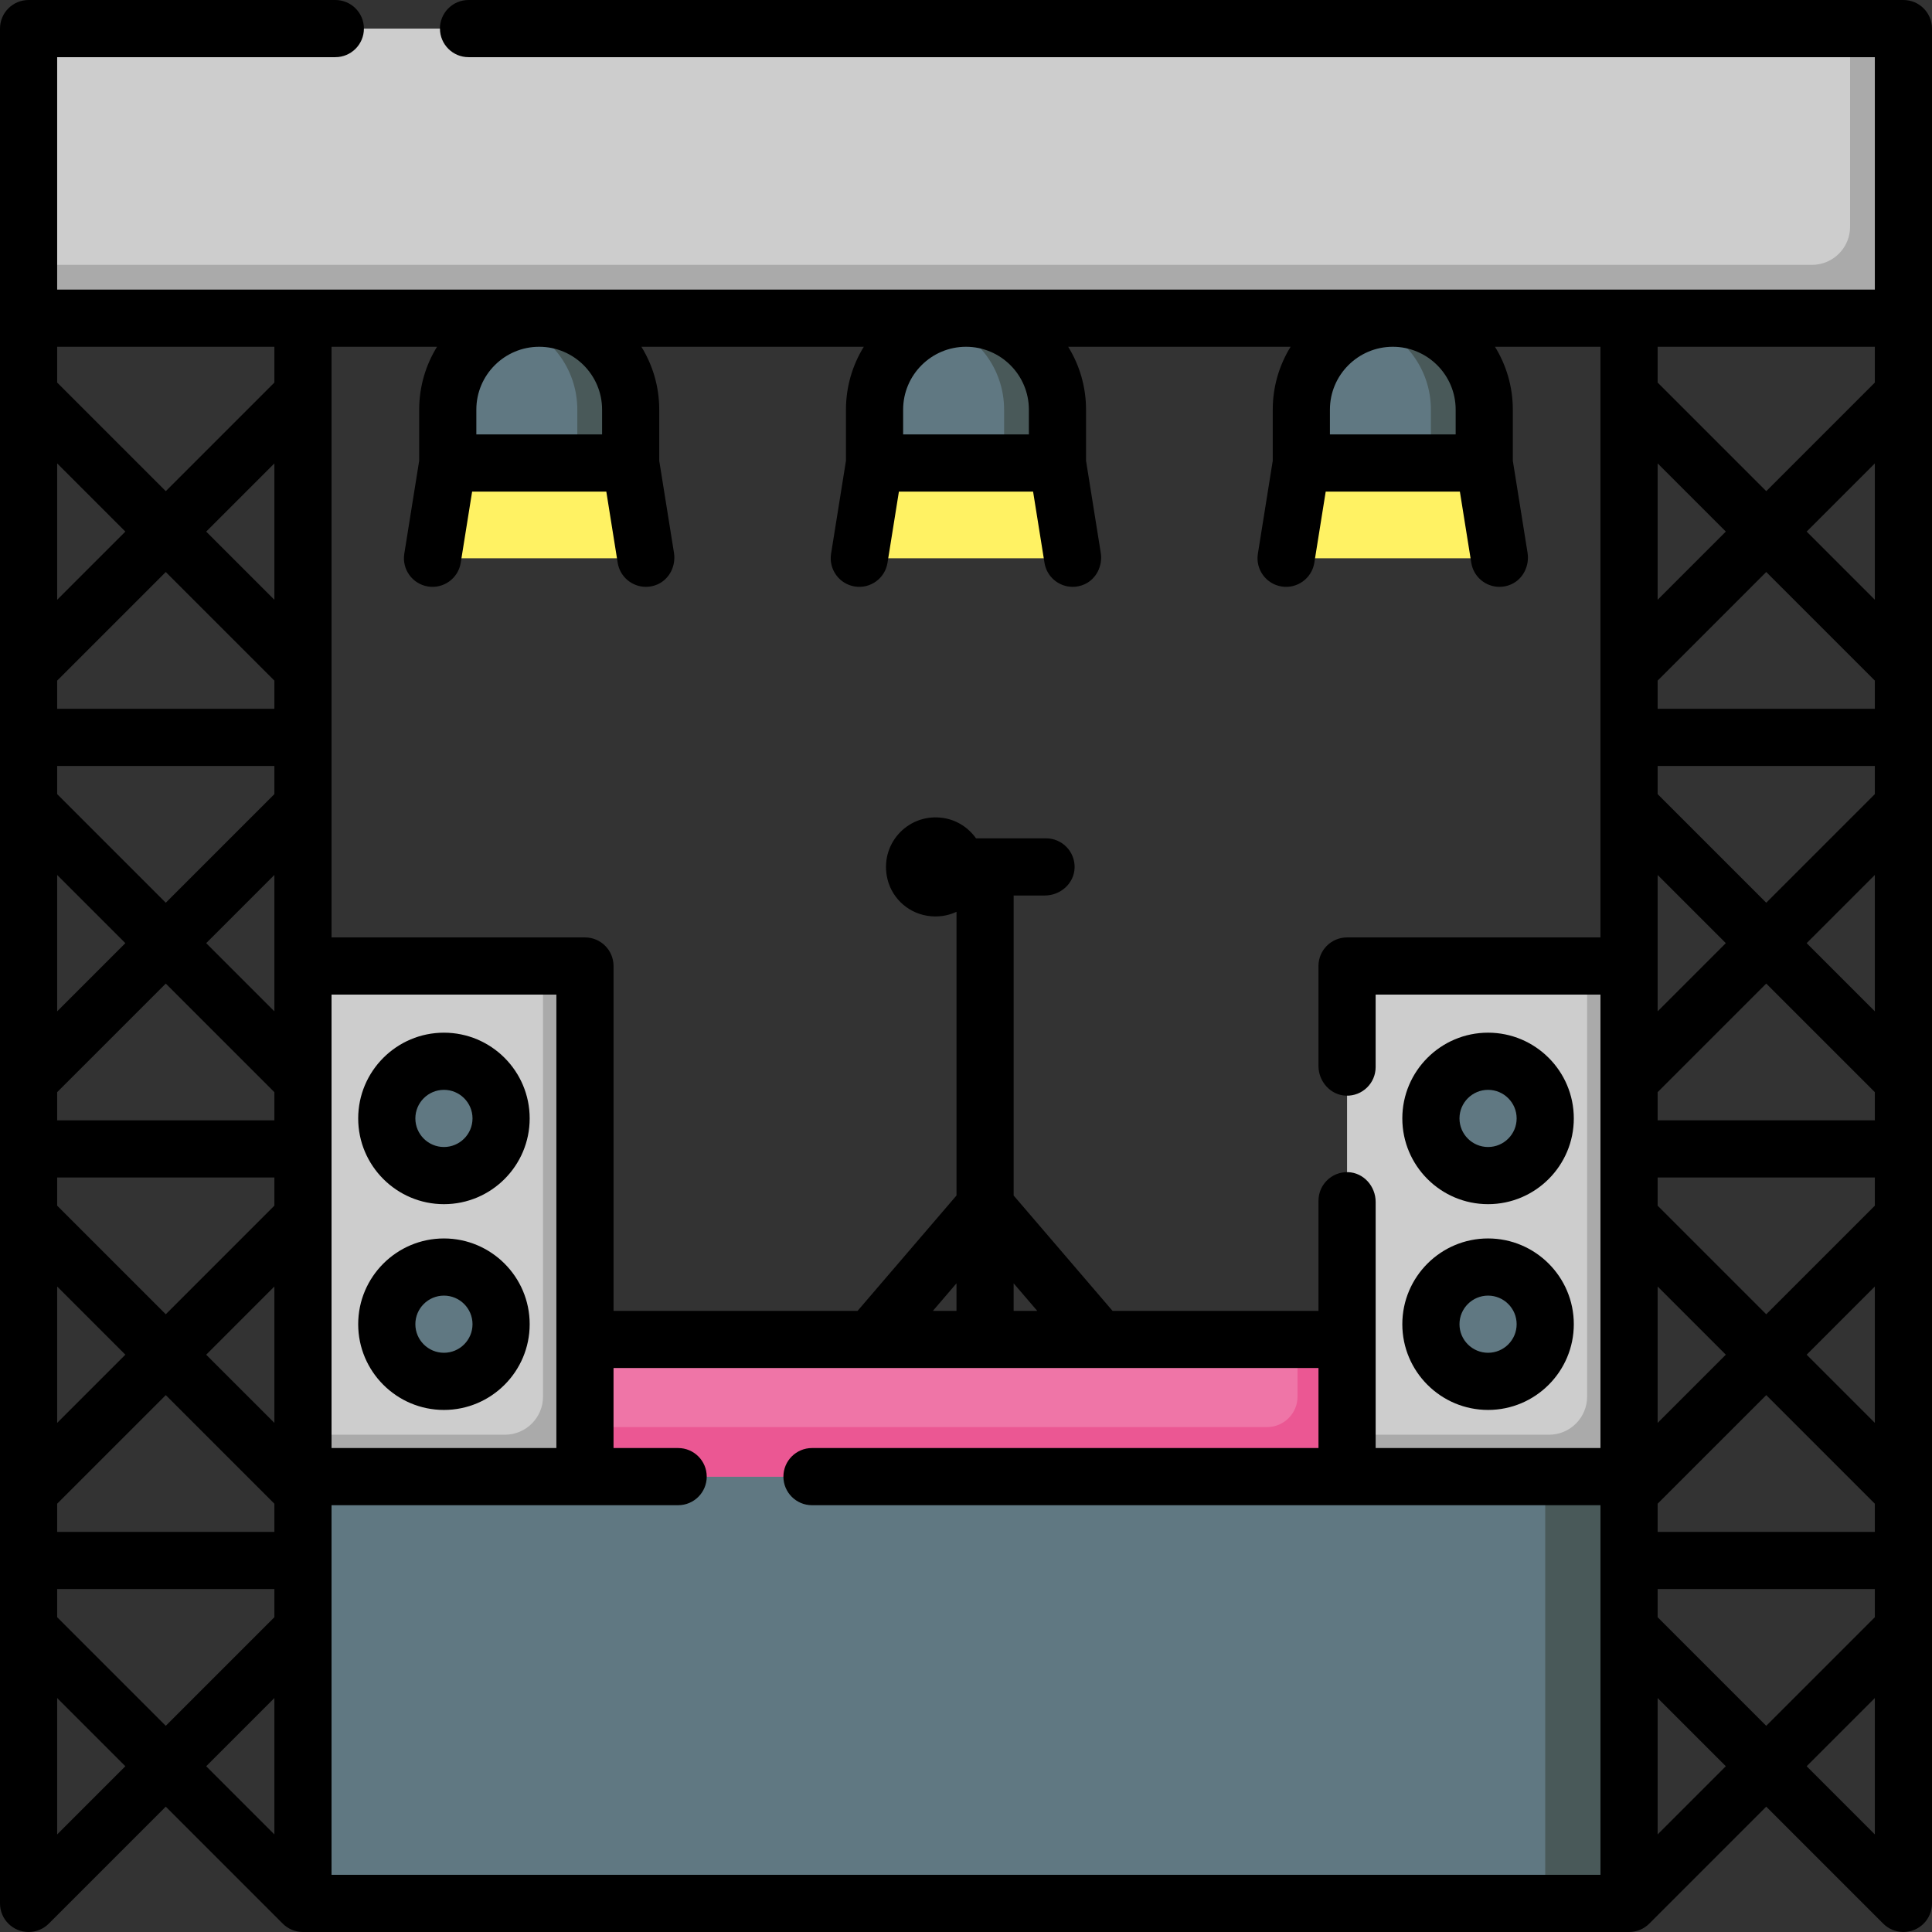 <svg height="512pt" viewBox="0 0 512 512" width="512pt" xmlns="http://www.w3.org/2000/svg"><rect x="0" y="0" width="512" height="512" fill="#333333" stroke="none"/><path d="m504.426 7.574h-496.852v76.75h496.852zm0 0" fill="#cdcdcd"/><path d="m490.289 7.574v52.512c0 5.578-4.523 10.102-10.102 10.102h-472.613v14.137h496.852v-76.75zm0 0" fill="#aaa"/><path d="m80.285 391.32h351.43v113.105h-351.43zm0 0" fill="#607882"/><path d="m409.5 391.32h22.215v113.105h-22.215zm0 0" fill="#495959"/><path d="m155.016 354.965h201.969v36.355h-201.969zm0 0" fill="#ef75a7"/><path d="m343.859 354.965v15.148c0 4.461-3.617 8.078-8.082 8.078h-180.762v13.129h201.969v-36.355zm0 0" fill="#eb5793"/><path d="m356.984 256h74.73v135.32h-74.73zm0 0" fill="#cdcdcd"/><path d="m420.605 256v114.113c0 5.578-4.52 10.102-10.098 10.102h-53.523v11.105h74.73v-135.32zm0 0" fill="#aaa"/><path d="m409.5 350.926c0 8.367-6.781 15.148-15.148 15.148-8.367 0-15.148-6.781-15.148-15.148 0-8.363 6.781-15.148 15.148-15.148 8.367 0 15.148 6.785 15.148 15.148zm0 0" fill="#607882"/><path d="m409.5 296.395c0 8.367-6.781 15.148-15.148 15.148-8.367 0-15.148-6.781-15.148-15.148 0-8.367 6.781-15.148 15.148-15.148 8.367 0 15.148 6.781 15.148 15.148zm0 0" fill="#607882"/><path d="m80.285 256h74.73v135.32h-74.73zm0 0" fill="#cdcdcd"/><path d="m143.906 256v114.113c0 5.578-4.523 10.102-10.102 10.102h-53.52v11.105h74.73v-135.32zm0 0" fill="#aaa"/><g fill="#607882"><path d="m132.797 350.926c0 8.367-6.781 15.148-15.148 15.148-8.367 0-15.148-6.781-15.148-15.148 0-8.363 6.781-15.148 15.148-15.148 8.367 0 15.148 6.785 15.148 15.148zm0 0"/><path d="m132.797 296.395c0 8.367-6.781 15.148-15.148 15.148-8.367 0-15.148-6.781-15.148-15.148 0-8.367 6.781-15.148 15.148-15.148 8.367 0 15.148 6.781 15.148 15.148zm0 0"/><path d="m280.238 108.559c0-13.383-10.852-24.234-24.238-24.234s-24.238 10.852-24.238 24.234v14.141h48.473v-14.141zm0 0"/></g><path d="m256 84.324c-2.461 0-4.832.367-7.07 1.047 9.938 3.027 17.168 12.262 17.168 23.188v14.137h14.141v-14.137c0-13.383-10.852-24.234-24.238-24.234zm0 0" fill="#495959"/><path d="m227.723 147.945 4.039-25.246h48.477l4.039 25.246zm0 0" fill="#fff263"/><path d="m393.34 108.559c0-13.383-10.852-24.234-24.234-24.234-13.387 0-24.238 10.852-24.238 24.234v14.141h48.473zm0 0" fill="#607882"/><path d="m369.105 84.324c-2.461 0-4.832.367-7.07 1.047 9.938 3.027 17.168 12.262 17.168 23.188v14.137h14.141v-14.137c-.004-13.383-10.855-24.234-24.238-24.234zm0 0" fill="#495959"/><path d="m340.828 147.945 4.039-25.246h48.473l4.043 25.246zm0 0" fill="#fff263"/><path d="m167.133 108.559c0-13.383-10.852-24.234-24.238-24.234s-24.238 10.852-24.238 24.234v14.141h48.477zm0 0" fill="#607882"/><path d="m142.895 84.324c-2.461 0-4.832.367-7.07 1.047 9.938 3.027 17.168 12.262 17.168 23.188v14.137h14.141v-14.137c0-13.383-10.852-24.234-24.238-24.234zm0 0" fill="#495959"/><path d="m114.617 147.945 4.043-25.246h48.473l4.039 25.246zm0 0" fill="#fff263"/><path d="m512 7.574c0-4.184-3.391-7.574-7.574-7.574h-380.262c-4.18 0-7.57 3.391-7.57 7.574 0 4.184 3.391 7.574 7.57 7.574h372.688v61.602h-481.703v-61.602h73.719c4.184 0 7.574-3.391 7.574-7.574 0-4.184-3.391-7.574-7.574-7.574h-81.293c-4.184 0-7.574 3.391-7.574 7.574v496.852c0 4.184 3.391 7.574 7.574 7.574 2.09 0 3.984-.848 5.355-2.219l31-31 30.996 31c1.371 1.371 3.266 2.219 5.359 2.219h351.43c2.094 0 3.988-.848 5.359-2.219l30.996-31 31 31c1.371 1.371 3.266 2.219 5.355 2.219 4.184 0 7.574-3.391 7.574-7.574zm-352.441 100.984v6.566h-33.324v-6.566c0-9.188 7.473-16.66 16.66-16.66 9.191 0 16.664 7.473 16.664 16.66zm-48.473 0v13.539l-3.945 24.648c-.66 4.133 2.152 8.016 6.281 8.68 4.129.664 8.016-2.152 8.676-6.285l3.02-18.867h35.559l3.016 18.867c.598 3.727 3.816 6.379 7.469 6.379 1.023 0 2.082-.203 3.117-.664 3.18-1.422 4.879-4.941 4.328-8.379l-3.902-24.379v-13.539c0-6.105-1.73-11.812-4.727-16.66h58.938c-2.992 4.848-4.727 10.555-4.727 16.66v13.539l-3.945 24.648c-.66 4.133 2.152 8.016 6.281 8.68 4.129.664 8.016-2.152 8.676-6.285l3.02-18.867h35.559l3.02 18.867c.594 3.727 3.812 6.379 7.469 6.379 1.02 0 2.082-.203 3.113-.664 3.18-1.422 4.879-4.941 4.328-8.379l-3.898-24.379v-13.539c0-6.105-1.734-11.812-4.73-16.66h58.941c-2.996 4.848-4.73 10.555-4.73 16.66v13.539l-3.941 24.648c-.664 4.133 2.148 8.016 6.281 8.68 4.133.664 8.016-2.152 8.676-6.285l3.02-18.867h35.555l3.02 18.867c.594 3.727 3.812 6.379 7.469 6.379 1.02 0 2.082-.203 3.113-.664 3.184-1.422 4.879-4.941 4.332-8.379l-3.902-24.379v-13.539c0-6.105-1.734-11.812-4.727-16.66h27.953v156.527h-67.156c-4.184 0-7.574 3.391-7.574 7.574v26.477c0 4.145 3.195 7.762 7.34 7.887 4.289.129 7.809-3.309 7.809-7.57v-19.219h59.582v120.172h-59.578v-65.227c0-4.148-3.195-7.766-7.34-7.887-4.289-.129-7.809 3.309-7.809 7.566v29.191h-54.582l-26.207-30.57v-79.504h8.27c4.145 0 7.762-3.195 7.887-7.34.129-4.289-3.309-7.809-7.57-7.809h-18.555c-1.98-2.793-5.023-4.801-8.508-5.371-9.02-1.48-16.703 6.246-15.152 15.277.941 5.473 5.23 9.715 10.707 10.613 2.801.461 5.469.031 7.777-1.047v75.18l-26.207 30.57h-64.68v-91.391c0-4.184-3.395-7.574-7.574-7.574h-67.156c0-52.176 0-104.352 0-156.527h27.953c-2.996 4.848-4.727 10.555-4.727 16.66zm161.578 0v6.566h-33.324v-6.566c0-9.188 7.473-16.66 16.66-16.66s16.664 7.473 16.664 16.66zm113.102 0v6.566h-33.324v-6.566c0-9.188 7.477-16.66 16.664-16.66s16.66 7.473 16.66 16.66zm111.086 101.891-28.781 28.781-28.781-28.781v-7.465h57.562zm0 86.449h-57.562v-7.465l28.781-28.781 28.781 28.781zm0 22.617-28.781 28.781-28.781-28.781v-7.469h57.562zm0 86.449h-57.562v-7.465l28.781-28.781 28.781 28.781zm-57.562-283.16 18.07 18.07-18.07 18.07zm0 254.27v-36.137l18.07 18.07zm0-109.062v-36.141l18.07 18.07zm0-80.176v-7.469l28.781-28.781 28.781 28.781v7.469zm39.492-46.961 18.07-18.07v36.141zm18.07-39.492-28.781 28.781-28.781-28.781v-9.484h57.562zm-249.629 246.012 6.254-7.297v7.297zm21.398-7.301 6.258 7.297h-6.258zm-180.762 43.652v-120.172h59.582v120.172zm-72.711 14.75 28.781-28.777 28.781 28.777v7.469h-57.562zm0-86.449h57.562v7.465l-28.781 28.781-28.781-28.781zm0-22.613 28.781-28.781 28.781 28.781v7.465h-57.562zm0-86.453h57.562v7.469l-28.781 28.781-28.781-28.781zm57.562 28.891v36.141l-18.07-18.07zm0 109.066v36.137l-18.07-18.066zm0-181.992-18.07-18.07 18.07-18.07zm0 21.422v7.469h-57.562v-7.469l28.781-28.781zm-57.562-21.422v-36.141l18.07 18.07zm18.07 90.996-18.07 18.07v-36.141zm0 109.066-18.07 18.066v-36.137zm-18.07 62.105h57.562v7.465l-28.781 28.781-28.781-28.781zm72.711-22.219h91.855c4.184 0 7.574-3.391 7.574-7.574 0-4.184-3.391-7.574-7.574-7.574h-17.125v-21.207h186.82v21.207h-134.227c-4.18 0-7.574 3.391-7.574 7.574 0 4.184 3.395 7.574 7.574 7.574h208.957v97.957h-336.281zm351.43 22.219h57.562v7.465l-28.781 28.781-28.781-28.781zm39.492-62.105 18.07-18.07v36.137zm0-109.066 18.07-18.07v36.141zm-406.07-158.043v9.484l-28.781 28.781-28.781-28.781v-9.484zm-57.562 394.242v-36.141l18.07 18.07zm57.562-36.141v36.141l-18.07-18.07zm366.578 36.141v-36.141l18.07 18.07zm57.562-36.141v36.141l-18.07-18.07zm0 0"/><path d="m394.352 373.648c12.527 0 22.723-10.191 22.723-22.723 0-12.527-10.195-22.723-22.723-22.723-12.531 0-22.723 10.195-22.723 22.723 0 12.531 10.191 22.723 22.723 22.723zm0-30.297c4.176 0 7.574 3.398 7.574 7.574 0 4.18-3.398 7.574-7.574 7.574-4.176 0-7.574-3.395-7.574-7.574 0-4.176 3.398-7.574 7.574-7.574zm0 0"/><path d="m394.352 319.117c12.527 0 22.723-10.195 22.723-22.723 0-12.531-10.195-22.723-22.723-22.723-12.531 0-22.723 10.191-22.723 22.723s10.191 22.723 22.723 22.723zm0-30.297c4.176 0 7.574 3.398 7.574 7.574s-3.398 7.574-7.574 7.574c-4.176 0-7.574-3.398-7.574-7.574s3.398-7.574 7.574-7.574zm0 0"/><path d="m117.648 328.203c-12.527 0-22.723 10.195-22.723 22.723 0 12.531 10.195 22.723 22.723 22.723 12.531 0 22.723-10.191 22.723-22.723 0-12.527-10.191-22.723-22.723-22.723zm0 30.297c-4.176 0-7.574-3.395-7.574-7.574 0-4.176 3.398-7.574 7.574-7.574 4.176 0 7.574 3.398 7.574 7.574 0 4.18-3.398 7.574-7.574 7.574zm0 0"/><path d="m117.648 273.672c-12.527 0-22.723 10.195-22.723 22.723 0 12.531 10.195 22.723 22.723 22.723 12.531 0 22.723-10.191 22.723-22.723s-10.191-22.723-22.723-22.723zm0 30.297c-4.176 0-7.574-3.398-7.574-7.574s3.398-7.574 7.574-7.574c4.176 0 7.574 3.398 7.574 7.574s-3.398 7.574-7.574 7.574zm0 0"/></svg>